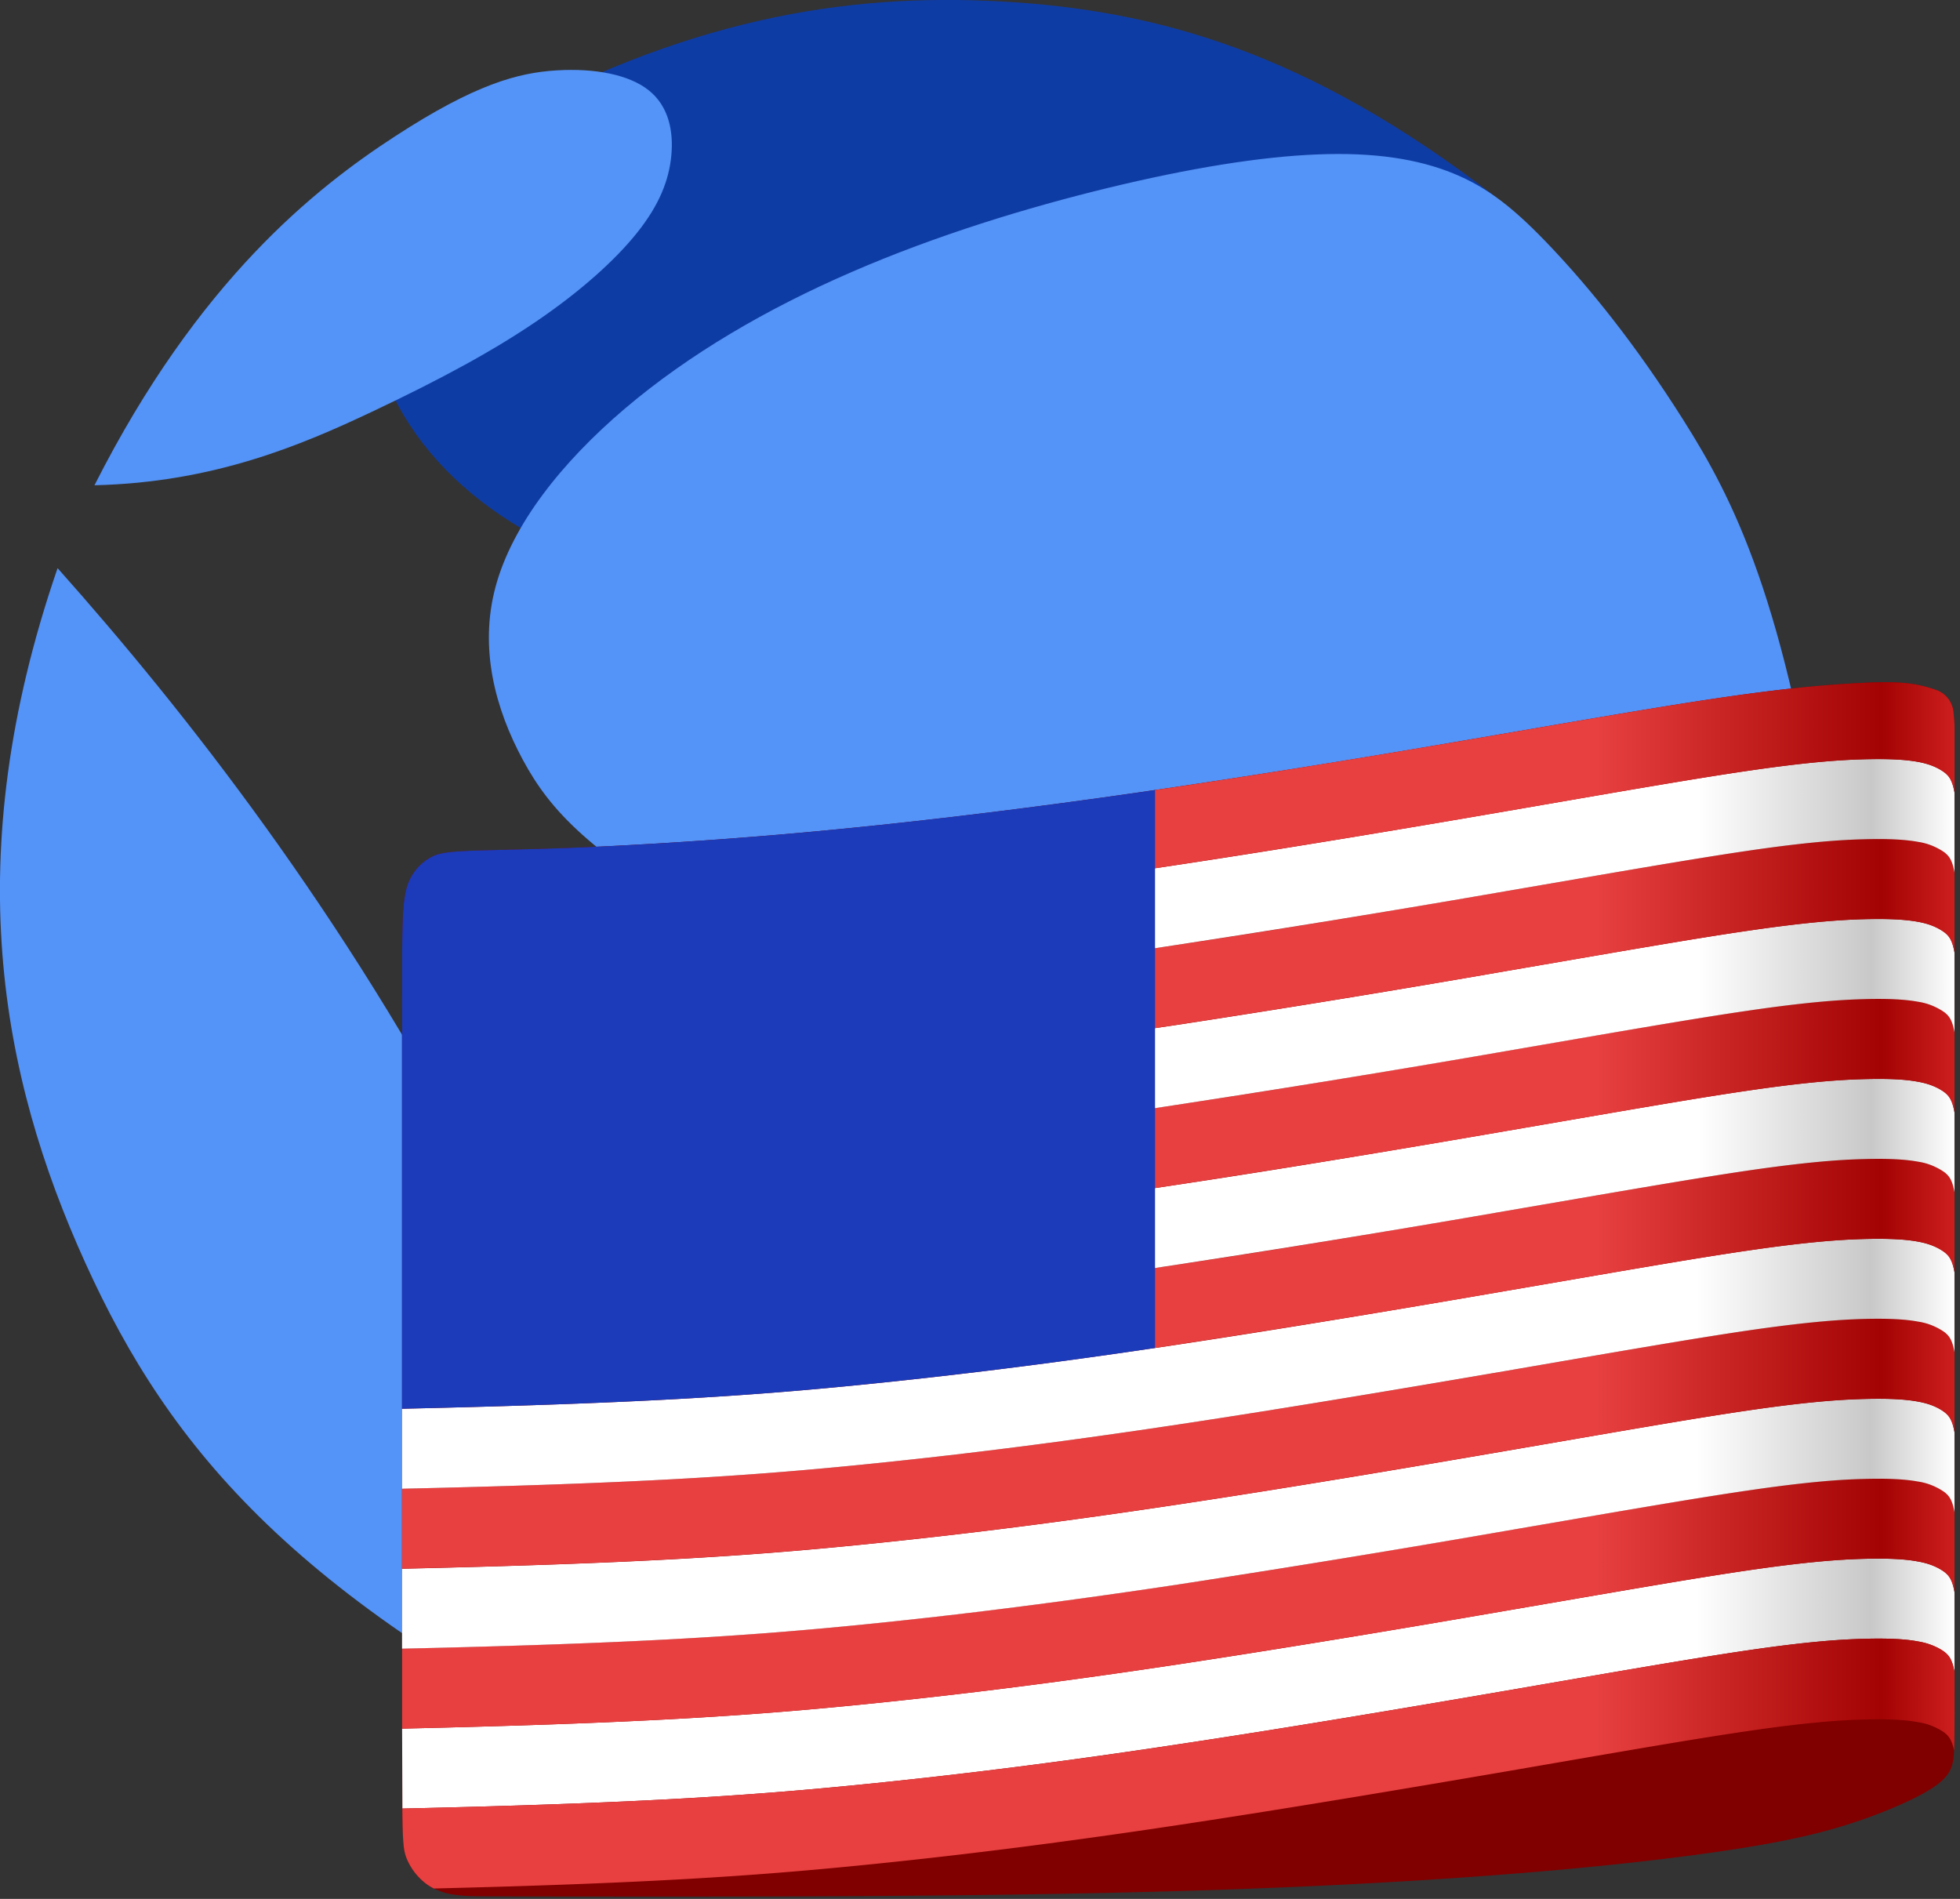 <svg fill="none" viewBox="0 0 32 31"><rect x="0" y="0" width="32" height="31" fill="#333333" stroke="none"/><path fill="#0E3CA5" fill-rule="evenodd" d="M24.4 3.202L9.125 8.949C6.99 7.952 5.809 6.185 6.019 4.172l1.952-2.08C11.188.301 13.805-.115 16.346.024c2.543.139 5.01.833 8.054 3.177z" clip-rule="evenodd"/><path fill="#5493F7" fill-rule="evenodd" d="M1.543 7.921c1.69-3.339 3.605-4.85 4.91-5.698 1.306-.849 2.003-1.035 2.632-1.074.629-.039 1.19.07 1.51.328.321.257.404.663.365 1.066-.039.404-.198.805-.558 1.256-.36.45-.92.952-1.627 1.435-.707.483-1.559.948-2.702 1.488-1.144.54-2.58 1.155-4.53 1.2zM10.665 29l-2.836-9.844C5.624 14.923 3.014 11.602.94 9.275c-1.624 4.718-.93 8.296.452 11.34 1.381 3.044 3.45 5.554 9.272 8.384zm19.141-14.7l-18.079.85c-2.107-1.23-2.74-1.91-3.19-2.744-.45-.833-.717-1.82-.447-2.824.269-1.005 1.073-2.029 2.114-2.913 1.04-.884 2.318-1.63 3.7-2.228 1.381-.6 2.867-1.053 4.189-1.374 1.32-.32 2.477-.509 3.412-.546.934-.038 1.646.075 2.222.31.577.235 1.018.591 1.611 1.22.594.63 1.34 1.531 2.146 2.807.805 1.275 1.67 2.925 2.322 7.442z" clip-rule="evenodd"/><path fill="maroon" fill-rule="evenodd" d="M31.323 11.183c.086.017.174.042.265.073a.423.423 0 01.306.376c.01.095.017.185.017.271v15.406c0 1.005 0 1.172-.011 1.319-.01.145-.032.27-.15.397-.116.127-.33.258-.68.417-.35.158-.836.344-1.444.495-.607.151-1.335.266-2.161.372-.827.106-1.754.202-2.912.292-1.16.09-2.55.173-4.137.232-1.587.06-3.369.095-5.223.112-1.854.018-3.78.018-5.005.017-1.224 0-1.746-.002-2.088-.004-.343 0-.505-.001-.668-.025a1.038 1.038 0 01-.47-.176.992.992 0 01-.324-.42c-.063-.158-.068-.315-.071-1.303-.003-.988-.003-2.807-.003-5.13v-6.761c0-1.613 0-2.014.02-2.288s.06-.422.135-.55a.821.821 0 01.311-.309c.126-.068.267-.093.696-.109.43-.016 1.148-.022 2.188-.072a78.85 78.85 0 003.896-.29c1.493-.147 3.119-.349 4.777-.588a200.82 200.82 0 004.975-.79c1.624-.276 3.178-.552 4.306-.723 1.129-.171 1.83-.239 2.486-.273.35-.018.686-.026.969.032z" clip-rule="evenodd"/><path fill="url(#paint0_linear)" fill-rule="evenodd" d="M6.57 29.525l-.005-1.305c3.854-.087 5.661-.211 7.414-.384 1.754-.173 3.454-.393 5.265-.666 1.81-.273 3.732-.597 5.37-.879 1.637-.28 2.991-.518 3.935-.656.945-.138 1.479-.176 1.883-.187.403-.01.676.005.877.043.201.037.33.095.421.16.092.066.145.139.18.341v1.306c-.035-.203-.088-.276-.18-.341a1.02 1.02 0 00-.42-.161c-.202-.038-.475-.053-.878-.042-.404.01-.938.048-1.883.186-.944.138-2.298.375-3.936.657-1.637.281-3.559.606-5.37.878-1.81.273-3.51.494-5.263.666-1.754.173-3.56.298-7.41.384z" clip-rule="evenodd"/><path fill="url(#paint1_linear)" fill-rule="evenodd" d="M6.565 28.22v-1.306c3.854-.086 5.661-.21 7.414-.383 1.754-.173 3.454-.394 5.265-.666 1.81-.273 3.732-.598 5.37-.879 1.637-.281 2.991-.519 3.935-.656.945-.138 1.479-.176 1.883-.187.403-.01.676.005.877.042.201.037.33.096.421.161.092.066.145.139.18.341v1.305c-.035-.202-.088-.275-.18-.34a1.02 1.02 0 00-.42-.161c-.202-.038-.475-.054-.878-.043-.404.011-.938.049-1.883.187-.944.137-2.298.375-3.936.656a266.69 266.69 0 01-5.37.879c-1.81.273-3.51.493-5.263.666-1.754.173-3.56.297-7.415.384z" clip-rule="evenodd"/><path fill="url(#paint2_linear)" fill-rule="evenodd" d="M6.564 26.914V25.61c3.855-.086 5.662-.21 7.415-.384 1.754-.173 3.454-.393 5.265-.666 1.81-.272 3.732-.597 5.37-.878 1.637-.281 2.991-.52 3.935-.657.945-.138 1.479-.175 1.883-.186.403-.011.676.005.877.042.201.037.33.095.421.161.092.066.145.138.18.34v1.306c-.035-.203-.088-.275-.18-.34a1.02 1.02 0 00-.42-.162c-.202-.037-.475-.053-.878-.042-.404.01-.938.049-1.883.187-.944.137-2.298.375-3.936.656a274 274 0 01-5.37.879c-1.81.272-3.51.493-5.263.666-1.754.172-3.56.297-7.416.383z" clip-rule="evenodd"/><path fill="url(#paint3_linear)" fill-rule="evenodd" d="M6.564 25.609v-1.305c3.855-.086 5.662-.211 7.415-.384 1.754-.173 3.454-.393 5.265-.666 1.81-.273 3.732-.597 5.37-.878 1.637-.282 2.991-.52 3.935-.657.945-.138 1.479-.176 1.883-.187.403-.01.676.005.877.043.201.037.33.095.421.16.092.066.145.139.18.341v1.306c-.035-.203-.088-.276-.18-.341a1.02 1.02 0 00-.42-.161c-.202-.037-.475-.053-.878-.042-.404.01-.938.048-1.883.186-.944.138-2.298.376-3.936.657-1.637.281-3.559.606-5.37.878-1.81.273-3.51.493-5.263.666-1.754.173-3.56.298-7.416.384z" clip-rule="evenodd"/><path fill="url(#paint4_linear)" fill-rule="evenodd" d="M6.564 24.304v-1.306c3.855-.086 5.662-.21 7.415-.383 1.754-.173 3.454-.394 5.265-.666 1.81-.273 3.732-.597 5.37-.879 1.637-.28 2.991-.519 3.935-.656.945-.138 1.479-.176 1.883-.187.403-.01.676.005.877.042.201.038.33.096.421.161.092.066.145.139.18.341v1.305c-.035-.202-.088-.275-.18-.34a1.02 1.02 0 00-.42-.161c-.202-.038-.475-.053-.878-.043-.404.011-.938.05-1.883.187-.944.138-2.298.375-3.936.657-1.637.28-3.559.605-5.37.878-1.81.273-3.51.493-5.263.666-1.754.173-3.56.298-7.416.384z" clip-rule="evenodd"/><path fill="url(#paint5_linear)" fill-rule="evenodd" d="M31.91 19.466v1.305c-.035-.202-.088-.275-.18-.34a1.024 1.024 0 00-.42-.162c-.202-.037-.475-.053-.878-.042-.404.011-.938.049-1.883.187-.944.137-2.298.375-3.936.656a271.238 271.238 0 01-5.757.936v-1.305l.387-.058c1.811-.272 3.733-.597 5.37-.878 1.638-.281 2.992-.519 3.936-.657.945-.137 1.479-.175 1.883-.186.403-.011.676.005.877.042.201.037.33.096.421.161.092.066.145.138.18.34z" clip-rule="evenodd"/><path fill="url(#paint6_linear)" fill-rule="evenodd" d="M31.91 18.16v1.306c-.035-.203-.088-.275-.18-.34a1.025 1.025 0 00-.42-.162c-.202-.037-.475-.053-.878-.042-.404.01-.938.049-1.883.186-.944.138-2.298.376-3.936.657a270.504 270.504 0 01-5.757.936v-1.305l.387-.058c1.811-.272 3.733-.597 5.37-.878 1.638-.281 2.992-.52 3.936-.657.945-.138 1.479-.175 1.883-.186.403-.011.676.004.877.042.201.037.33.095.421.16.092.066.145.14.18.342z" clip-rule="evenodd"/><path fill="url(#paint7_linear)" fill-rule="evenodd" d="M31.91 16.855v1.306c-.035-.203-.088-.276-.18-.341a1.024 1.024 0 00-.42-.161c-.202-.038-.475-.053-.878-.042-.404.01-.938.048-1.883.186-.944.138-2.298.376-3.936.657a270.504 270.504 0 01-5.757.936V18.09l.387-.058c1.811-.273 3.733-.597 5.37-.878 1.638-.282 2.992-.52 3.936-.657.945-.138 1.479-.176 1.883-.187.403-.01.676.005.877.042.201.038.33.096.421.162.092.065.145.138.18.34z" clip-rule="evenodd"/><path fill="url(#paint8_linear)" fill-rule="evenodd" d="M31.91 15.55v1.305c-.035-.202-.088-.275-.18-.34a1.024 1.024 0 00-.42-.162c-.202-.037-.475-.053-.878-.042-.404.011-.938.049-1.883.187-.944.137-2.298.375-3.936.657a271.976 271.976 0 01-5.757.936v-1.306l.387-.057a266.69 266.69 0 005.37-.879c1.638-.281 2.992-.519 3.936-.656.945-.138 1.479-.176 1.883-.187.403-.01.676.005.877.042.201.037.33.096.421.161.092.066.145.139.18.341z" clip-rule="evenodd"/><path fill="url(#paint9_linear)" fill-rule="evenodd" d="M31.91 14.245v1.305c-.035-.203-.088-.275-.18-.34a1.024 1.024 0 00-.42-.162c-.202-.037-.475-.053-.878-.042-.404.011-.938.049-1.883.187-.944.137-2.298.375-3.936.656a271.238 271.238 0 01-5.757.936V15.48l.387-.058c1.811-.272 3.733-.597 5.37-.878 1.638-.281 2.992-.519 3.936-.657.945-.138 1.479-.175 1.883-.186.403-.011.676.005.877.042.201.037.33.095.421.161.092.066.145.138.18.34z" clip-rule="evenodd"/><path fill="url(#paint10_linear)" fill-rule="evenodd" d="M18.856 14.175l.387-.058c1.811-.273 3.733-.597 5.37-.878 1.638-.282 2.992-.52 3.936-.657.945-.138 1.479-.176 1.883-.187.403-.01.676.005.877.042.201.038.33.096.421.162.092.065.145.138.18.34v1.306c-.035-.203-.088-.275-.18-.341a1.024 1.024 0 00-.42-.161c-.202-.037-.475-.053-.878-.042-.404.01-.938.048-1.883.186-.944.138-2.298.376-3.936.657a271.238 271.238 0 01-5.757.936v-1.305z" clip-rule="evenodd"/><path fill="url(#paint11_linear)" fill-rule="evenodd" d="M18.856 12.898c1.572-.23 3.17-.49 4.706-.751 1.624-.276 3.178-.552 4.306-.723 1.129-.171 1.83-.239 2.486-.273.35-.018.686-.026.969.032.086.017.174.042.265.073a.423.423 0 01.306.376c.01.095.017.185.017.271v1.037c-.036-.203-.09-.276-.18-.341a1.025 1.025 0 00-.422-.162c-.2-.037-.474-.052-.877-.041-.404.01-.938.048-1.883.186-.944.138-2.298.375-3.936.657a270.504 270.504 0 01-5.757.936v-1.277z" clip-rule="evenodd"/><path fill="url(#paint12_linear)" fill-rule="evenodd" d="M31.903 28.576c-.035-.173-.087-.24-.172-.301a1.02 1.02 0 00-.422-.161c-.2-.038-.474-.053-.877-.043-.404.011-.938.049-1.883.187-.944.137-2.298.375-3.936.657-1.637.28-3.559.605-5.37.878-1.81.273-3.51.493-5.263.666-1.674.165-3.396.286-6.897.371a.784.784 0 01-.12-.073.992.992 0 01-.325-.42c-.05-.127-.064-.254-.069-.812 3.85-.086 5.657-.211 7.41-.384a100.9 100.9 0 005.265-.666c1.81-.272 3.732-.597 5.37-.878 1.637-.282 2.991-.52 3.935-.657.945-.138 1.479-.175 1.883-.186.403-.011.676.004.877.042.201.037.33.095.422.16.09.066.144.139.18.342v.011c0 .891 0 1.124-.008 1.267z" clip-rule="evenodd"/><path fill="#1B3BBA" fill-rule="evenodd" d="M18.856 12.898l-.269.039c-1.658.239-3.284.44-4.777.588a78.85 78.85 0 01-3.896.29c-1.04.05-1.758.056-2.188.072-.43.016-.57.041-.696.11a.821.821 0 00-.311.307c-.075.13-.115.277-.135.551-.02.274-.02.675-.02 2.288v5.855c3.855-.086 5.662-.21 7.415-.383a98.81 98.81 0 004.877-.609v-9.108z" clip-rule="evenodd"/><defs><linearGradient id="paint0_linear" x1="6.565" x2="31.911" y1="25.959" y2="25.959" gradientUnits="userSpaceOnUse"><stop stop-color="#fff"/><stop offset=".834" stop-color="#fff"/><stop offset=".946" stop-color="#C8C8C8"/><stop offset="1" stop-color="#fff"/></linearGradient><linearGradient id="paint1_linear" x1="6.564" x2="31.911" y1="28.22" y2="28.22" gradientUnits="userSpaceOnUse"><stop stop-color="#E84040"/><stop offset=".769" stop-color="#E84040"/><stop offset=".953" stop-color="#A30303"/><stop offset="1" stop-color="#CD1E1E"/></linearGradient><linearGradient id="paint2_linear" x1="6.564" x2="31.911" y1="23.349" y2="23.349" gradientUnits="userSpaceOnUse"><stop stop-color="#fff"/><stop offset=".834" stop-color="#fff"/><stop offset=".946" stop-color="#C8C8C8"/><stop offset="1" stop-color="#fff"/></linearGradient><linearGradient id="paint3_linear" x1="6.564" x2="31.911" y1="25.609" y2="25.609" gradientUnits="userSpaceOnUse"><stop stop-color="#E84040"/><stop offset=".769" stop-color="#E84040"/><stop offset=".953" stop-color="#A30303"/><stop offset="1" stop-color="#CD1E1E"/></linearGradient><linearGradient id="paint4_linear" x1="6.564" x2="31.911" y1="20.738" y2="20.738" gradientUnits="userSpaceOnUse"><stop stop-color="#fff"/><stop offset=".834" stop-color="#fff"/><stop offset=".946" stop-color="#C8C8C8"/><stop offset="1" stop-color="#fff"/></linearGradient><linearGradient id="paint5_linear" x1="6.586" x2="31.911" y1="23.457" y2="23.457" gradientUnits="userSpaceOnUse"><stop stop-color="#E84040"/><stop offset=".769" stop-color="#E84040"/><stop offset=".953" stop-color="#A30303"/><stop offset="1" stop-color="#CD1E1E"/></linearGradient><linearGradient id="paint6_linear" x1="6.709" x2="31.911" y1="19.439" y2="19.439" gradientUnits="userSpaceOnUse"><stop stop-color="#fff"/><stop offset=".834" stop-color="#fff"/><stop offset=".946" stop-color="#C8C8C8"/><stop offset="1" stop-color="#fff"/></linearGradient><linearGradient id="paint7_linear" x1="6.586" x2="31.911" y1="20.847" y2="20.847" gradientUnits="userSpaceOnUse"><stop stop-color="#E84040"/><stop offset=".769" stop-color="#E84040"/><stop offset=".953" stop-color="#A30303"/><stop offset="1" stop-color="#CD1E1E"/></linearGradient><linearGradient id="paint8_linear" x1="6.709" x2="31.911" y1="16.829" y2="16.829" gradientUnits="userSpaceOnUse"><stop stop-color="#fff"/><stop offset=".834" stop-color="#fff"/><stop offset=".946" stop-color="#C8C8C8"/><stop offset="1" stop-color="#fff"/></linearGradient><linearGradient id="paint9_linear" x1="6.586" x2="31.911" y1="18.236" y2="18.236" gradientUnits="userSpaceOnUse"><stop stop-color="#E84040"/><stop offset=".769" stop-color="#E84040"/><stop offset=".953" stop-color="#A30303"/><stop offset="1" stop-color="#CD1E1E"/></linearGradient><linearGradient id="paint10_linear" x1="6.709" x2="31.911" y1="14.218" y2="14.218" gradientUnits="userSpaceOnUse"><stop stop-color="#fff"/><stop offset=".834" stop-color="#fff"/><stop offset=".946" stop-color="#C8C8C8"/><stop offset="1" stop-color="#fff"/></linearGradient><linearGradient id="paint11_linear" x1="6.586" x2="31.911" y1="15.602" y2="15.602" gradientUnits="userSpaceOnUse"><stop stop-color="#E84040"/><stop offset=".769" stop-color="#E84040"/><stop offset=".953" stop-color="#A30303"/><stop offset="1" stop-color="#CD1E1E"/></linearGradient><linearGradient id="paint12_linear" x1="6.569" x2="31.911" y1="30.83" y2="30.83" gradientUnits="userSpaceOnUse"><stop stop-color="#E84040"/><stop offset=".769" stop-color="#E84040"/><stop offset=".953" stop-color="#A30303"/><stop offset="1" stop-color="#CD1E1E"/></linearGradient></defs></svg>